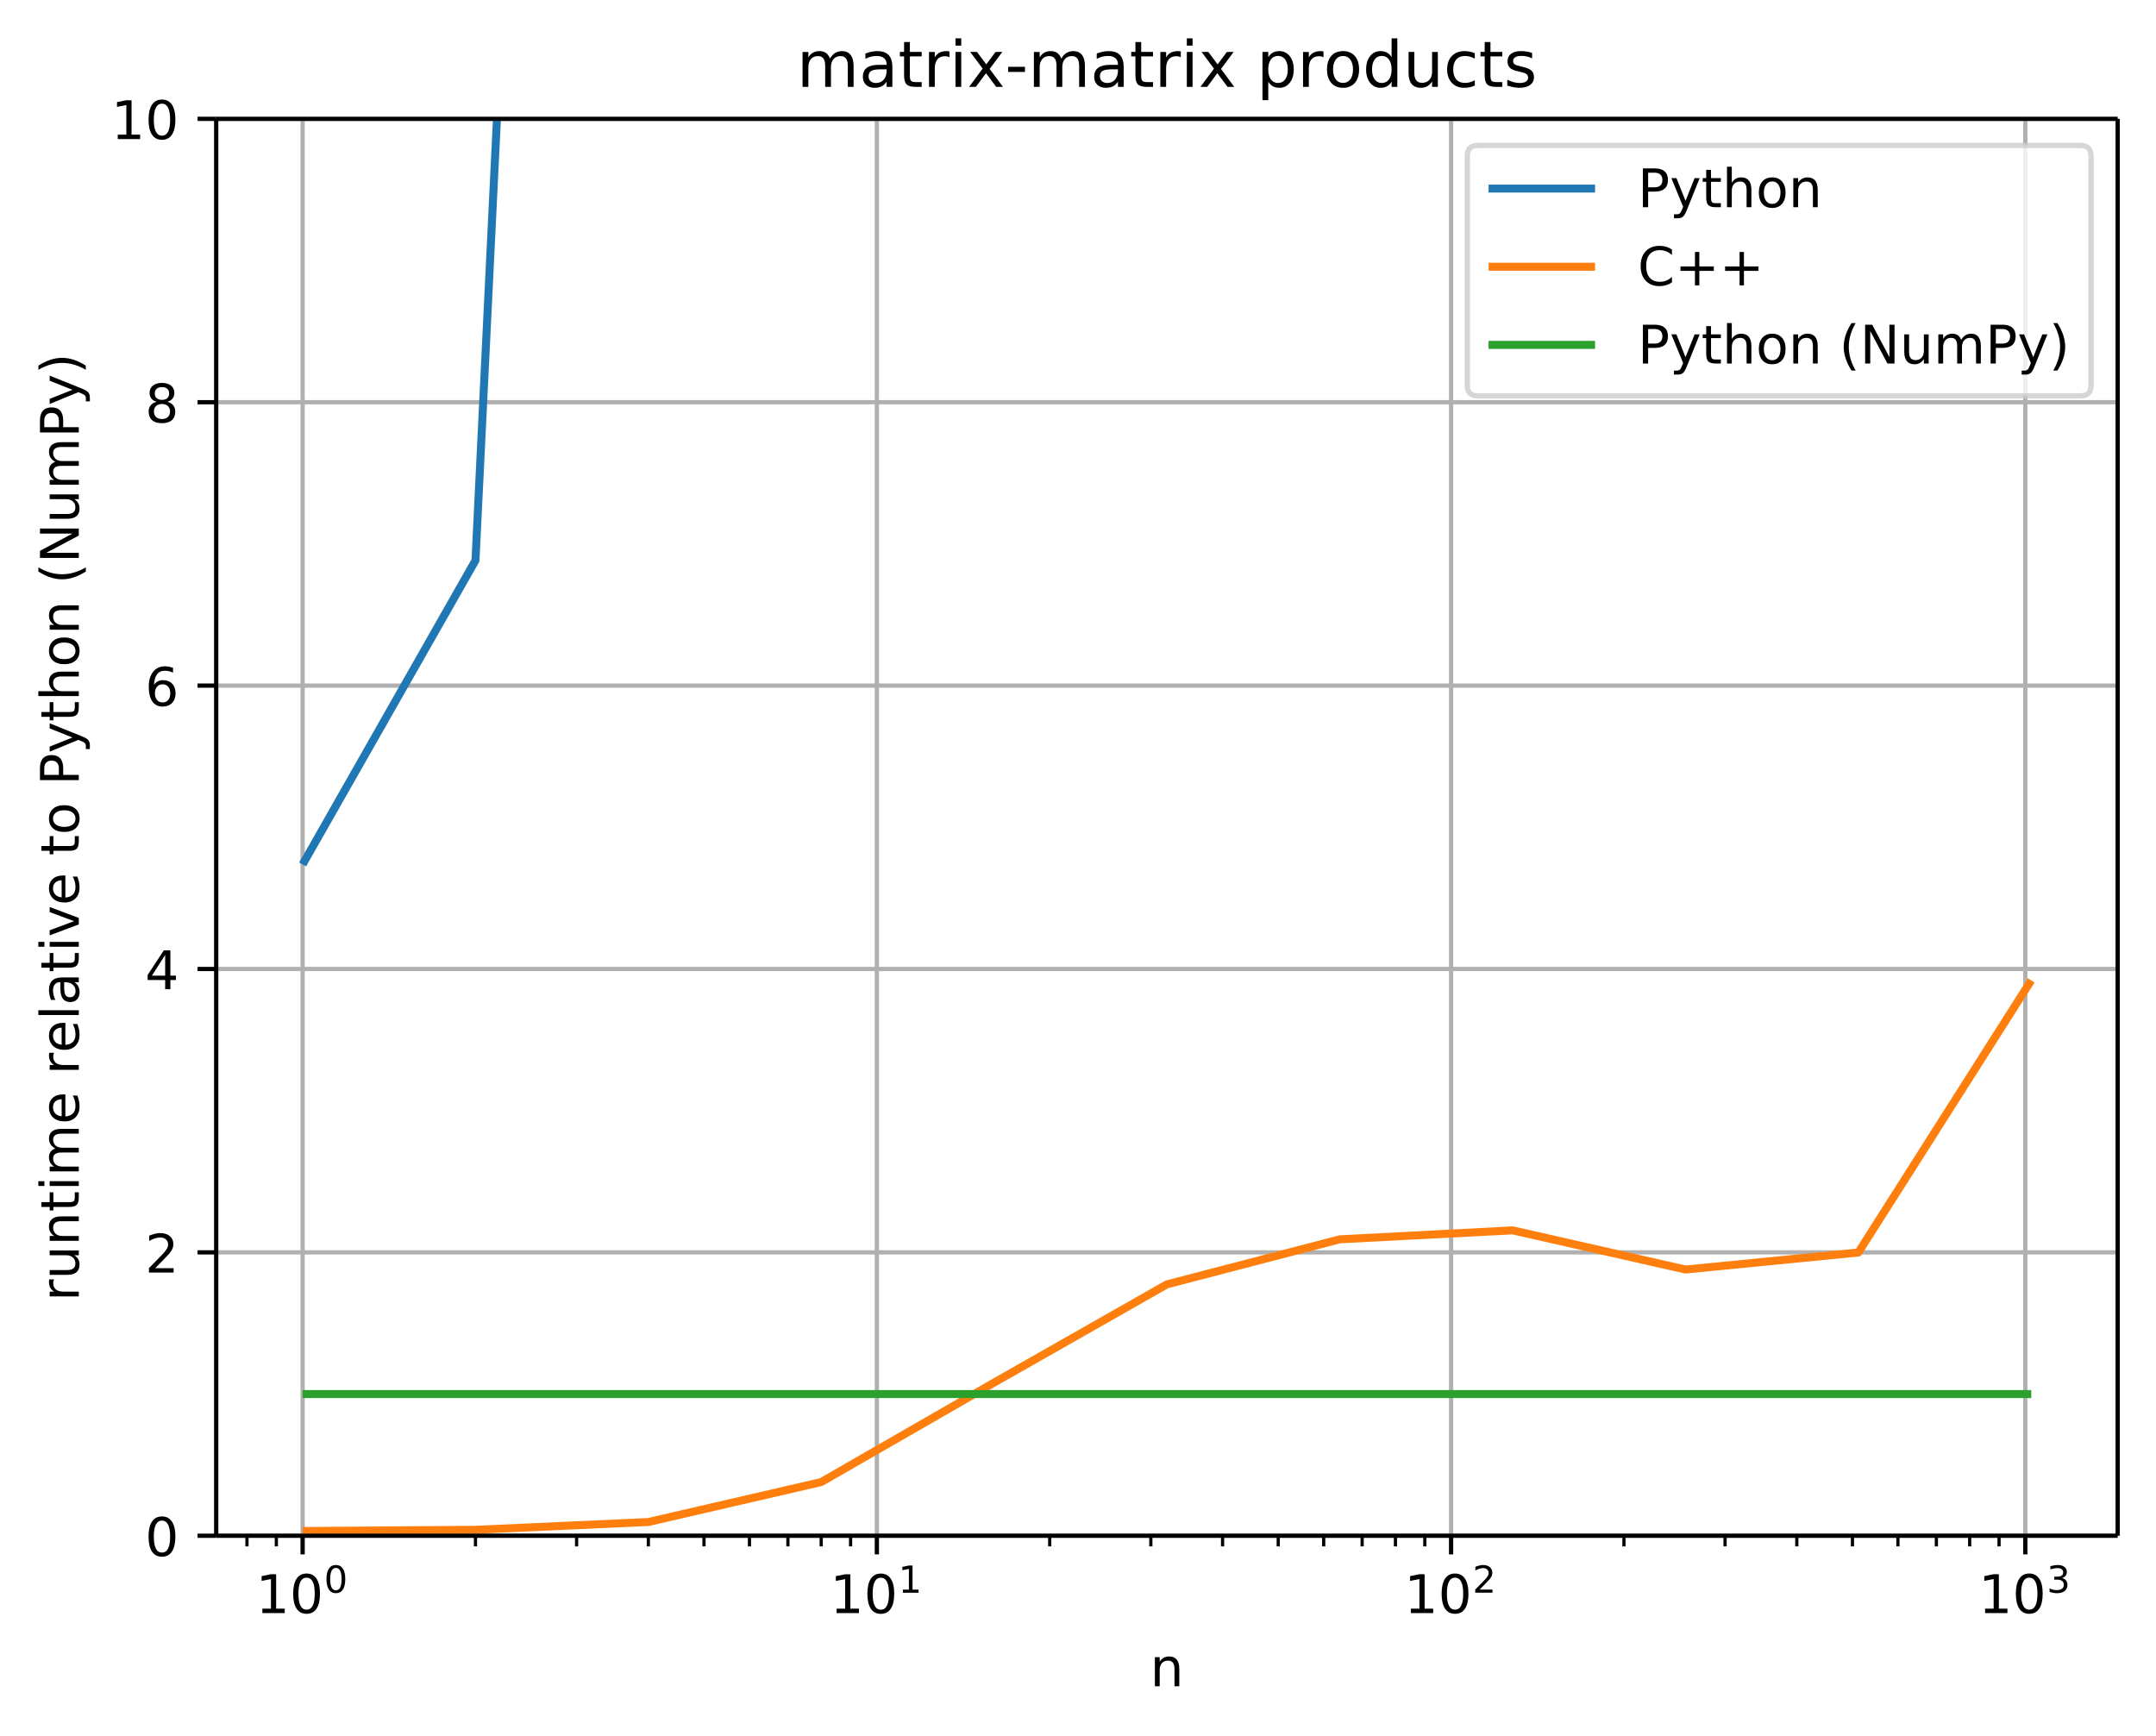 <svg height="434.649" viewBox="0 0 404.923 325.986" width="539.898" xmlns="http://www.w3.org/2000/svg" xmlns:xlink="http://www.w3.org/1999/xlink"><defs><style>*{stroke-linecap:butt;stroke-linejoin:round}</style></defs><g id="figure_1"><path d="M0 325.986h404.923V0H0z" fill="none" id="patch_1"/><g id="axes_1"><path d="M40.603 288.43h357.12V22.318H40.603z" fill="none" id="patch_2"/><g id="matplotlib.axis_1"><g id="xtick_1"><path clip-path="url(#p90ab16b951)" d="M56.836 288.43V22.318" fill="none" stroke="#b0b0b0" stroke-linecap="square" stroke-width=".8" id="line2d_1"/><g id="line2d_2"><defs><path d="M0 0v3.5" id="m780ddd9561" stroke="#000" stroke-width=".8"/></defs><use x="56.836" xlink:href="#m780ddd9561" y="288.43" stroke="#000" stroke-width=".8"/></g><g id="text_1"><defs><path d="M12.406 8.297h16.11v55.625l-17.532-3.516v8.985l17.438 3.515h9.86V8.296H54.39V0H12.406z" id="DejaVuSans-49"/><path d="M31.781 66.406q-7.61 0-11.453-7.5Q16.5 51.422 16.5 36.375q0-14.984 3.828-22.484 3.844-7.5 11.453-7.5 7.672 0 11.5 7.5 3.844 7.5 3.844 22.484 0 15.047-3.844 22.531-3.828 7.5-11.5 7.5zm0 7.813q12.266 0 18.735-9.703 6.468-9.688 6.468-28.141 0-18.406-6.468-28.11-6.47-9.687-18.735-9.687-12.25 0-18.718 9.688-6.47 9.703-6.47 28.109 0 18.453 6.47 28.14Q19.53 74.22 31.78 74.22z" id="DejaVuSans-48"/></defs><g transform="matrix(.1 0 0 -.1 48.036 303.029)"><use transform="translate(0 .766)" xlink:href="#DejaVuSans-49"/><use transform="translate(63.623 .766)" xlink:href="#DejaVuSans-48"/><use transform="matrix(.7 0 0 .7 128.203 39.047)" xlink:href="#DejaVuSans-48"/></g></g></g><g id="xtick_2"><path clip-path="url(#p90ab16b951)" d="M164.684 288.43V22.318" fill="none" stroke="#b0b0b0" stroke-linecap="square" stroke-width=".8" id="line2d_3"/><use x="164.684" xlink:href="#m780ddd9561" y="288.43" stroke="#000" stroke-width=".8" id="line2d_4"/><g transform="matrix(.1 0 0 -.1 155.884 303.029)" id="text_2"><use transform="translate(0 .684)" xlink:href="#DejaVuSans-49"/><use transform="translate(63.623 .684)" xlink:href="#DejaVuSans-48"/><use transform="matrix(.7 0 0 .7 128.203 38.966)" xlink:href="#DejaVuSans-49"/></g></g><g id="xtick_3"><path clip-path="url(#p90ab16b951)" d="M272.532 288.43V22.318" fill="none" stroke="#b0b0b0" stroke-linecap="square" stroke-width=".8" id="line2d_5"/><use x="272.532" xlink:href="#m780ddd9561" y="288.43" stroke="#000" stroke-width=".8" id="line2d_6"/><g id="text_3"><defs><path d="M19.188 8.297h34.421V0H7.33v8.297q5.609 5.812 15.296 15.594 9.703 9.797 12.188 12.64 4.734 5.313 6.609 9 1.89 3.688 1.89 7.25 0 5.813-4.078 9.469-4.078 3.672-10.625 3.672-4.64 0-9.797-1.61-5.14-1.609-11-4.89v9.969Q13.767 71.78 18.938 73q5.188 1.219 9.485 1.219 11.328 0 18.062-5.672 6.735-5.656 6.735-15.125 0-4.5-1.688-8.531-1.672-4.016-6.125-9.485-1.218-1.422-7.765-8.187-6.532-6.766-18.453-18.922z" id="DejaVuSans-50"/></defs><g transform="matrix(.1 0 0 -.1 263.732 303.029)"><use transform="translate(0 .766)" xlink:href="#DejaVuSans-49"/><use transform="translate(63.623 .766)" xlink:href="#DejaVuSans-48"/><use transform="matrix(.7 0 0 .7 128.203 39.047)" xlink:href="#DejaVuSans-50"/></g></g></g><g id="xtick_4"><path clip-path="url(#p90ab16b951)" d="M380.38 288.43V22.318" fill="none" stroke="#b0b0b0" stroke-linecap="square" stroke-width=".8" id="line2d_7"/><use x="380.38" xlink:href="#m780ddd9561" y="288.43" stroke="#000" stroke-width=".8" id="line2d_8"/><g id="text_4"><defs><path d="M40.578 39.313Q47.656 37.797 51.625 33q3.984-4.781 3.984-11.813 0-10.78-7.422-16.703-7.421-5.906-21.093-5.906-4.578 0-9.438.906-4.86.907-10.031 2.72v9.515q4.094-2.39 8.969-3.61 4.89-1.218 10.218-1.218 9.266 0 14.125 3.656 4.86 3.656 4.86 10.64 0 6.454-4.516 10.079-4.515 3.64-12.562 3.64h-8.5v8.11h8.89q7.266 0 11.125 2.906 3.86 2.906 3.86 8.375 0 5.61-3.985 8.61-3.968 3.015-11.39 3.015-4.063 0-8.703-.89-4.641-.876-10.203-2.72v8.782q5.624 1.562 10.53 2.344 4.907.78 9.25.78 11.235 0 17.766-5.109 6.547-5.093 6.547-13.78 0-6.063-3.468-10.235-3.47-4.172-9.86-5.782z" id="DejaVuSans-51"/></defs><g transform="matrix(.1 0 0 -.1 371.58 303.029)"><use transform="translate(0 .766)" xlink:href="#DejaVuSans-49"/><use transform="translate(63.623 .766)" xlink:href="#DejaVuSans-48"/><use transform="matrix(.7 0 0 .7 128.203 39.047)" xlink:href="#DejaVuSans-51"/></g></g></g><g id="xtick_5"><g id="line2d_9"><defs><path d="M0 0v2" id="m1b5d7809dc" stroke="#000" stroke-width=".6"/></defs><use x="46.384" xlink:href="#m1b5d7809dc" y="288.43" stroke="#000" stroke-width=".6"/></g></g><g id="xtick_6"><use x="51.901" xlink:href="#m1b5d7809dc" y="288.43" stroke="#000" stroke-width=".6" id="line2d_10"/></g><g id="xtick_7"><use x="89.301" xlink:href="#m1b5d7809dc" y="288.43" stroke="#000" stroke-width=".6" id="line2d_11"/></g><g id="xtick_8"><use x="108.292" xlink:href="#m1b5d7809dc" y="288.43" stroke="#000" stroke-width=".6" id="line2d_12"/></g><g id="xtick_9"><use x="121.767" xlink:href="#m1b5d7809dc" y="288.43" stroke="#000" stroke-width=".6" id="line2d_13"/></g><g id="xtick_10"><use x="132.218" xlink:href="#m1b5d7809dc" y="288.43" stroke="#000" stroke-width=".6" id="line2d_14"/></g><g id="xtick_11"><use x="140.758" xlink:href="#m1b5d7809dc" y="288.43" stroke="#000" stroke-width=".6" id="line2d_15"/></g><g id="xtick_12"><use x="147.978" xlink:href="#m1b5d7809dc" y="288.43" stroke="#000" stroke-width=".6" id="line2d_16"/></g><g id="xtick_13"><use x="154.232" xlink:href="#m1b5d7809dc" y="288.43" stroke="#000" stroke-width=".6" id="line2d_17"/></g><g id="xtick_14"><use x="159.749" xlink:href="#m1b5d7809dc" y="288.43" stroke="#000" stroke-width=".6" id="line2d_18"/></g><g id="xtick_15"><use x="197.149" xlink:href="#m1b5d7809dc" y="288.43" stroke="#000" stroke-width=".6" id="line2d_19"/></g><g id="xtick_16"><use x="216.14" xlink:href="#m1b5d7809dc" y="288.43" stroke="#000" stroke-width=".6" id="line2d_20"/></g><g id="xtick_17"><use x="229.615" xlink:href="#m1b5d7809dc" y="288.43" stroke="#000" stroke-width=".6" id="line2d_21"/></g><g id="xtick_18"><use x="240.066" xlink:href="#m1b5d7809dc" y="288.43" stroke="#000" stroke-width=".6" id="line2d_22"/></g><g id="xtick_19"><use x="248.606" xlink:href="#m1b5d7809dc" y="288.43" stroke="#000" stroke-width=".6" id="line2d_23"/></g><g id="xtick_20"><use x="255.826" xlink:href="#m1b5d7809dc" y="288.43" stroke="#000" stroke-width=".6" id="line2d_24"/></g><g id="xtick_21"><use x="262.08" xlink:href="#m1b5d7809dc" y="288.43" stroke="#000" stroke-width=".6" id="line2d_25"/></g><g id="xtick_22"><use x="267.597" xlink:href="#m1b5d7809dc" y="288.43" stroke="#000" stroke-width=".6" id="line2d_26"/></g><g id="xtick_23"><use x="304.997" xlink:href="#m1b5d7809dc" y="288.43" stroke="#000" stroke-width=".6" id="line2d_27"/></g><g id="xtick_24"><use x="323.988" xlink:href="#m1b5d7809dc" y="288.43" stroke="#000" stroke-width=".6" id="line2d_28"/></g><g id="xtick_25"><use x="337.463" xlink:href="#m1b5d7809dc" y="288.43" stroke="#000" stroke-width=".6" id="line2d_29"/></g><g id="xtick_26"><use x="347.914" xlink:href="#m1b5d7809dc" y="288.43" stroke="#000" stroke-width=".6" id="line2d_30"/></g><g id="xtick_27"><use x="356.454" xlink:href="#m1b5d7809dc" y="288.43" stroke="#000" stroke-width=".6" id="line2d_31"/></g><g id="xtick_28"><use x="363.674" xlink:href="#m1b5d7809dc" y="288.43" stroke="#000" stroke-width=".6" id="line2d_32"/></g><g id="xtick_29"><use x="369.928" xlink:href="#m1b5d7809dc" y="288.43" stroke="#000" stroke-width=".6" id="line2d_33"/></g><g id="xtick_30"><use x="375.445" xlink:href="#m1b5d7809dc" y="288.43" stroke="#000" stroke-width=".6" id="line2d_34"/></g><g id="text_5"><defs><path d="M54.89 33.016V0h-8.984v32.719q0 7.765-3.031 11.61-3.031 3.858-9.078 3.858-7.281 0-11.484-4.64-4.204-4.625-4.204-12.64V0H9.08v54.688h9.03v-8.5q3.235 4.937 7.594 7.374Q30.078 56 35.797 56q9.422 0 14.25-5.828 4.844-5.828 4.844-17.156z" id="DejaVuSans-110"/></defs><use xlink:href="#DejaVuSans-110" transform="matrix(.1 0 0 -.1 215.994 316.707)"/></g></g><g id="matplotlib.axis_2"><g id="ytick_1"><path clip-path="url(#p90ab16b951)" d="M40.603 288.43h357.12" fill="none" stroke="#b0b0b0" stroke-linecap="square" stroke-width=".8" id="line2d_35"/><g id="line2d_36"><defs><path d="M0 0h-3.5" id="mf114e869e4" stroke="#000" stroke-width=".8"/></defs><use x="40.603" xlink:href="#mf114e869e4" y="288.43" stroke="#000" stroke-width=".8"/></g><use xlink:href="#DejaVuSans-48" transform="matrix(.1 0 0 -.1 27.24 292.23)" id="text_6"/></g><g id="ytick_2"><path clip-path="url(#p90ab16b951)" d="M40.603 235.208h357.12" fill="none" stroke="#b0b0b0" stroke-linecap="square" stroke-width=".8" id="line2d_37"/><use x="40.603" xlink:href="#mf114e869e4" y="235.208" stroke="#000" stroke-width=".8" id="line2d_38"/><use xlink:href="#DejaVuSans-50" transform="matrix(.1 0 0 -.1 27.24 239.007)" id="text_7"/></g><g id="ytick_3"><path clip-path="url(#p90ab16b951)" d="M40.603 181.985h357.12" fill="none" stroke="#b0b0b0" stroke-linecap="square" stroke-width=".8" id="line2d_39"/><use x="40.603" xlink:href="#mf114e869e4" y="181.985" stroke="#000" stroke-width=".8" id="line2d_40"/><g id="text_8"><defs><path d="M37.797 64.313L12.89 25.39h24.906zm-2.594 8.593H47.61V25.391h10.407v-8.203H47.609V0h-9.812v17.188H4.89v9.515z" id="DejaVuSans-52"/></defs><use xlink:href="#DejaVuSans-52" transform="matrix(.1 0 0 -.1 27.24 185.785)"/></g></g><g id="ytick_4"><path clip-path="url(#p90ab16b951)" d="M40.603 128.763h357.12" fill="none" stroke="#b0b0b0" stroke-linecap="square" stroke-width=".8" id="line2d_41"/><use x="40.603" xlink:href="#mf114e869e4" y="128.763" stroke="#000" stroke-width=".8" id="line2d_42"/><g id="text_9"><defs><path d="M33.016 40.375q-6.641 0-10.532-4.547-3.875-4.531-3.875-12.437 0-7.86 3.875-12.438 3.891-4.562 10.532-4.562 6.64 0 10.515 4.562 3.875 4.578 3.875 12.438 0 7.906-3.875 12.437-3.875 4.547-10.515 4.547zm19.578 30.922v-8.984q-3.719 1.75-7.5 2.671-3.782.938-7.5.938-9.766 0-14.922-6.594-5.14-6.594-5.875-19.922 2.875 4.25 7.219 6.516 4.359 2.266 9.578 2.266 10.984 0 17.36-6.672 6.374-6.657 6.374-18.125 0-11.235-6.64-18.032-6.641-6.78-17.672-6.78-12.657 0-19.344 9.687-6.688 9.703-6.688 28.109 0 17.281 8.204 27.563 8.203 10.28 22.015 10.28 3.719 0 7.5-.734t7.89-2.187z" id="DejaVuSans-54"/></defs><use xlink:href="#DejaVuSans-54" transform="matrix(.1 0 0 -.1 27.24 132.562)"/></g></g><g id="ytick_5"><path clip-path="url(#p90ab16b951)" d="M40.603 75.54h357.12" fill="none" stroke="#b0b0b0" stroke-linecap="square" stroke-width=".8" id="line2d_43"/><use x="40.603" xlink:href="#mf114e869e4" y="75.541" stroke="#000" stroke-width=".8" id="line2d_44"/><g id="text_10"><defs><path d="M31.781 34.625q-7.031 0-11.062-3.766-4.016-3.765-4.016-10.343 0-6.594 4.016-10.36Q24.75 6.391 31.78 6.391q7.032 0 11.078 3.78 4.063 3.798 4.063 10.345 0 6.578-4.031 10.343-4.016 3.766-11.11 3.766zm-9.86 4.188q-6.343 1.562-9.89 5.906Q8.5 49.079 8.5 55.329q0 8.733 6.219 13.812 6.234 5.078 17.062 5.078 10.89 0 17.094-5.078 6.203-5.079 6.203-13.813 0-6.25-3.547-10.61-3.531-4.343-9.828-5.906 7.125-1.656 11.094-6.5 3.984-4.828 3.984-11.796 0-10.61-6.468-16.282-6.47-5.656-18.532-5.656-12.047 0-18.531 5.656-6.469 5.672-6.469 16.282 0 6.968 4 11.797 4.016 4.843 11.14 6.5zM18.314 54.39q0-5.657 3.53-8.828 3.548-3.172 9.938-3.172 6.36 0 9.938 3.172 3.593 3.171 3.593 8.828 0 5.672-3.593 8.843-3.578 3.172-9.938 3.172-6.39 0-9.937-3.172-3.532-3.172-3.532-8.843z" id="DejaVuSans-56"/></defs><use xlink:href="#DejaVuSans-56" transform="matrix(.1 0 0 -.1 27.24 79.34)"/></g></g><g id="ytick_6"><path clip-path="url(#p90ab16b951)" d="M40.603 22.318h357.12" fill="none" stroke="#b0b0b0" stroke-linecap="square" stroke-width=".8" id="line2d_45"/><use x="40.603" xlink:href="#mf114e869e4" y="22.318" stroke="#000" stroke-width=".8" id="line2d_46"/><g transform="matrix(.1 0 0 -.1 20.878 26.117)" id="text_11"><use xlink:href="#DejaVuSans-49"/><use x="63.623" xlink:href="#DejaVuSans-48"/></g></g><g id="text_12"><defs><path d="M41.11 46.297q-1.516.875-3.297 1.281Q36.03 48 33.89 48q-7.625 0-11.703-4.953-4.079-4.953-4.079-14.234V0H9.08v54.688h9.03v-8.5q2.844 4.984 7.375 7.39Q30.031 56 36.531 56q.922 0 2.047-.125 1.125-.11 2.484-.36z" id="DejaVuSans-114"/><path d="M8.5 21.578v33.11h8.984V21.922q0-7.766 3.016-11.656 3.031-3.875 9.094-3.875 7.265 0 11.484 4.64 4.234 4.64 4.234 12.656v31h8.985V0h-8.984v8.406Q42.047 3.422 37.718 1q-4.313-2.422-10.032-2.422-9.421 0-14.312 5.86Q8.5 10.296 8.5 21.578zM31.11 56z" id="DejaVuSans-117"/><path d="M18.313 70.219V54.688h18.5v-6.985h-18.5V18.016q0-6.688 1.828-8.594 1.828-1.906 7.453-1.906h9.218V0h-9.218q-10.407 0-14.36 3.875-3.953 3.89-3.953 14.14v29.688H2.687v6.984h6.594V70.22z" id="DejaVuSans-116"/><path d="M9.422 54.688h8.984V0H9.422zm0 21.296h8.984v-11.39H9.422z" id="DejaVuSans-105"/><path d="M52 44.188q3.375 6.062 8.063 8.937Q64.75 56 71.093 56q8.548 0 13.188-5.984 4.64-5.97 4.64-17V0h-9.03v32.719q0 7.86-2.797 11.656-2.781 3.813-8.485 3.813-6.984 0-11.046-4.641-4.047-4.625-4.047-12.64V0h-9.032v32.719q0 7.906-2.78 11.687-2.782 3.782-8.595 3.782-6.89 0-10.953-4.657-4.047-4.656-4.047-12.625V0H9.08v54.688h9.03v-8.5q3.078 5.03 7.375 7.421Q29.781 56 35.687 56q5.97 0 10.141-3.031Q50 49.953 52 44.187z" id="DejaVuSans-109"/><path d="M56.203 29.594v-4.39H14.891q.593-9.282 5.593-14.142 5-4.859 13.938-4.859 5.172 0 10.031 1.266 4.86 1.265 9.656 3.812v-8.5Q49.266.734 44.187-.344 39.11-1.422 33.892-1.422q-13.094 0-20.735 7.61-7.64 7.625-7.64 20.625 0 13.421 7.25 21.296Q20.016 56 32.328 56q11.031 0 17.453-7.11 6.422-7.093 6.422-19.296zm-8.984 2.64q-.094 7.36-4.125 11.75-4.032 4.407-10.672 4.407-7.516 0-12.031-4.25-4.516-4.25-5.203-11.97z" id="DejaVuSans-101"/><path d="M9.422 75.984h8.984V0H9.422z" id="DejaVuSans-108"/><path d="M34.281 27.484q-10.89 0-15.093-2.484-4.204-2.484-4.204-8.5 0-4.781 3.157-7.594 3.156-2.797 8.562-2.797 7.485 0 12 5.297 4.516 5.297 4.516 14.078v2zm17.922 3.72V0H43.22v8.297Q40.14 3.328 35.547.953q-4.594-2.375-11.234-2.375-8.391 0-13.36 4.719Q6 8.016 6 15.922q0 9.219 6.172 13.906 6.187 4.688 18.437 4.688h12.61v.89q0 6.203-4.078 9.594-4.078 3.39-11.453 3.39-4.688 0-9.141-1.124-4.438-1.125-8.531-3.375v8.312q4.921 1.906 9.562 2.844 4.64.953 9.031.953 11.875 0 17.735-6.156 5.86-6.14 5.86-18.64z" id="DejaVuSans-97"/><path d="M2.984 54.688H12.5L29.594 8.797l17.093 45.89h9.516L35.687 0H23.485z" id="DejaVuSans-118"/><path d="M30.61 48.39q-7.22 0-11.422-5.64-4.204-5.64-4.204-15.453 0-9.813 4.172-15.453 4.188-5.64 11.453-5.64 7.188 0 11.375 5.655 4.203 5.672 4.203 15.438 0 9.719-4.203 15.406-4.187 5.688-11.375 5.688zm0 7.61q11.718 0 18.406-7.625 6.703-7.61 6.703-21.078 0-13.422-6.703-21.078-6.688-7.64-18.407-7.64-11.765 0-18.437 7.64-6.656 7.656-6.656 21.078 0 13.469 6.656 21.078Q18.844 56 30.609 56z" id="DejaVuSans-111"/><path d="M19.672 64.797v-27.39h12.406q6.89 0 10.64 3.562 3.766 3.562 3.766 10.156 0 6.547-3.765 10.11-3.75 3.562-10.64 3.562zm-9.86 8.11h22.266q12.266 0 18.531-5.548 6.282-5.546 6.282-16.234 0-10.797-6.282-16.313-6.265-5.515-18.53-5.515H19.671V0h-9.86z" id="DejaVuSans-80"/><path d="M32.172-5.078q-3.797-9.766-7.422-12.735-3.61-2.984-9.656-2.984H7.906v7.516h5.282q3.703 0 5.75 1.765Q21-9.766 23.483-3.219l1.61 4.094-22.11 53.813H12.5l17.094-42.766 17.093 42.766h9.516z" id="DejaVuSans-121"/><path d="M54.89 33.016V0h-8.984v32.719q0 7.765-3.031 11.61-3.031 3.858-9.078 3.858-7.281 0-11.484-4.64-4.204-4.625-4.204-12.64V0H9.08v75.984h9.03V46.188q3.235 4.937 7.594 7.374Q30.078 56 35.797 56q9.422 0 14.25-5.828 4.844-5.828 4.844-17.156z" id="DejaVuSans-104"/><path d="M31 75.875q-6.531-11.219-9.719-22.219-3.172-10.984-3.172-22.265 0-11.266 3.203-22.328Q24.517-2 31-13.188h-7.813Q15.875-1.704 12.235 9.375q-3.64 11.078-3.64 22.016 0 10.89 3.61 21.922 3.624 11.046 10.983 22.562z" id="DejaVuSans-40"/><path d="M9.813 72.906h13.28l32.329-60.984v60.984h9.562V0h-13.28L19.39 60.984V0H9.813z" id="DejaVuSans-78"/><path d="M8.016 75.875h7.812q7.313-11.516 10.953-22.563 3.64-11.03 3.64-21.921 0-10.938-3.64-22.016-3.64-11.078-10.953-22.563H8.016Q14.5-2 17.703 9.063q3.203 11.063 3.203 22.329 0 11.28-3.203 22.265-3.203 11-9.687 22.219z" id="DejaVuSans-41"/></defs><g transform="matrix(0 -.1 -.1 0 14.798 244.394)"><use xlink:href="#DejaVuSans-114"/><use x="41.113" xlink:href="#DejaVuSans-117"/><use x="104.492" xlink:href="#DejaVuSans-110"/><use x="167.871" xlink:href="#DejaVuSans-116"/><use x="207.08" xlink:href="#DejaVuSans-105"/><use x="234.863" xlink:href="#DejaVuSans-109"/><use x="332.275" xlink:href="#DejaVuSans-101"/><use x="393.799" xlink:href="#DejaVuSans-32"/><use x="425.586" xlink:href="#DejaVuSans-114"/><use x="466.668" xlink:href="#DejaVuSans-101"/><use x="528.191" xlink:href="#DejaVuSans-108"/><use x="555.975" xlink:href="#DejaVuSans-97"/><use x="617.254" xlink:href="#DejaVuSans-116"/><use x="656.463" xlink:href="#DejaVuSans-105"/><use x="684.246" xlink:href="#DejaVuSans-118"/><use x="743.426" xlink:href="#DejaVuSans-101"/><use x="804.949" xlink:href="#DejaVuSans-32"/><use x="836.736" xlink:href="#DejaVuSans-116"/><use x="875.945" xlink:href="#DejaVuSans-111"/><use x="937.127" xlink:href="#DejaVuSans-32"/><use x="968.914" xlink:href="#DejaVuSans-80"/><use x="1029.217" xlink:href="#DejaVuSans-121"/><use x="1088.396" xlink:href="#DejaVuSans-116"/><use x="1127.605" xlink:href="#DejaVuSans-104"/><use x="1190.984" xlink:href="#DejaVuSans-111"/><use x="1252.166" xlink:href="#DejaVuSans-110"/><use x="1315.545" xlink:href="#DejaVuSans-32"/><use x="1347.332" xlink:href="#DejaVuSans-40"/><use x="1386.346" xlink:href="#DejaVuSans-78"/><use x="1461.15" xlink:href="#DejaVuSans-117"/><use x="1524.529" xlink:href="#DejaVuSans-109"/><use x="1621.941" xlink:href="#DejaVuSans-80"/><use x="1682.244" xlink:href="#DejaVuSans-121"/><use x="1741.424" xlink:href="#DejaVuSans-41"/></g></g></g><path clip-path="url(#p90ab16b951)" d="M56.836 162.352L89.3 105.256 94.466-1" fill="none" stroke="#1f77b4" stroke-linecap="square" stroke-width="1.5" id="line2d_47"/><path clip-path="url(#p90ab16b951)" d="M56.836 287.544l32.465-.228 32.466-1.462 32.465-7.502 32.466-18.676 32.465-18.459 32.466-8.458 32.465-1.684 32.465 7.36 32.466-3.197 32.465-51.108" fill="none" stroke="#ff7f0e" stroke-linecap="square" stroke-width="1.5" id="line2d_48"/><path clip-path="url(#p90ab16b951)" d="M56.836 261.819H381.49" fill="none" stroke="#2ca02c" stroke-linecap="square" stroke-width="1.5" id="line2d_49"/><path d="M40.603 288.43V22.318" fill="none" stroke="#000" stroke-linecap="square" stroke-width=".8" id="patch_3"/><path d="M397.723 288.43V22.318" fill="none" stroke="#000" stroke-linecap="square" stroke-width=".8" id="patch_4"/><path d="M40.603 288.43h357.12" fill="none" stroke="#000" stroke-linecap="square" stroke-width=".8" id="patch_5"/><path d="M40.603 22.318h357.12" fill="none" stroke="#000" stroke-linecap="square" stroke-width=".8" id="patch_6"/><g id="text_13"><defs><path d="M54.89 54.688l-19.78-26.61L55.905 0H45.313L29.39 21.484 13.484 0H2.875l21.25 28.61L4.687 54.687h10.594l14.5-19.485 14.5 19.484z" id="DejaVuSans-120"/><path d="M4.89 31.39h26.313v-8H4.891z" id="DejaVuSans-45"/><path d="M18.11 8.203v-29H9.077v75.484h9.031v-8.296q2.844 4.875 7.157 7.234Q29.594 56 35.594 56q9.968 0 16.187-7.906 6.235-7.907 6.235-20.797T51.78 6.484q-6.218-7.906-16.187-7.906-6 0-10.328 2.375-4.313 2.375-7.157 7.25zm30.578 19.094q0 9.906-4.079 15.547-4.078 5.64-11.203 5.64-7.14 0-11.218-5.64-4.079-5.64-4.079-15.547 0-9.906 4.078-15.547 4.079-5.64 11.22-5.64 7.124 0 11.202 5.64t4.078 15.547z" id="DejaVuSans-112"/><path d="M45.406 46.39v29.594h8.985V0h-8.985v8.203Q42.578 3.328 38.25.953q-4.313-2.375-10.375-2.375-9.906 0-16.14 7.906-6.22 7.922-6.22 20.813 0 12.89 6.22 20.797Q17.968 56 27.874 56q6.063 0 10.375-2.375 4.328-2.36 7.156-7.234zm-30.61-19.093q0-9.906 4.079-15.547 4.078-5.64 11.203-5.64 7.125 0 11.219 5.64 4.11 5.64 4.11 15.547 0 9.906-4.11 15.547-4.094 5.64-11.219 5.64-7.125 0-11.203-5.64-4.078-5.64-4.078-15.547z" id="DejaVuSans-100"/><path d="M48.781 52.594v-8.407q-3.812 2.11-7.64 3.157-3.828 1.047-7.735 1.047-8.75 0-13.593-5.547-4.829-5.532-4.829-15.547 0-10.016 4.829-15.563 4.843-5.53 13.593-5.53 3.907 0 7.735 1.046 3.828 1.047 7.64 3.156V2.094Q45.016.344 40.984-.531q-4.015-.89-8.562-.89-12.36 0-19.64 7.765-7.266 7.765-7.266 20.953 0 13.375 7.343 21.031Q20.22 56 33.016 56q4.14 0 8.093-.86 3.953-.843 7.672-2.546z" id="DejaVuSans-99"/><path d="M44.281 53.078v-8.5q-3.797 1.953-7.906 2.922-4.094.984-8.5.984-6.688 0-10.031-2.047-3.344-2.046-3.344-6.156 0-3.125 2.39-4.906 2.391-1.781 9.626-3.39l3.078-.688q9.562-2.047 13.593-5.781 4.032-3.735 4.032-10.422 0-7.625-6.032-12.078-6.03-4.438-16.578-4.438-4.39 0-9.156.86Q10.688.296 5.422 2v9.281q4.984-2.594 9.812-3.89 4.829-1.282 9.579-1.282 6.343 0 9.75 2.172 3.421 2.172 3.421 6.125 0 3.656-2.468 5.61-2.453 1.953-10.813 3.765l-3.125.735q-8.344 1.75-12.062 5.39-3.704 3.64-3.704 9.985 0 7.718 5.47 11.906Q16.75 56 26.811 56q4.97 0 9.36-.734 4.406-.72 8.11-2.188z" id="DejaVuSans-115"/></defs><g transform="matrix(.12 0 0 -.12 149.642 16.318)"><use xlink:href="#DejaVuSans-109"/><use x="97.412" xlink:href="#DejaVuSans-97"/><use x="158.691" xlink:href="#DejaVuSans-116"/><use x="197.9" xlink:href="#DejaVuSans-114"/><use x="239.014" xlink:href="#DejaVuSans-105"/><use x="266.797" xlink:href="#DejaVuSans-120"/><use x="325.977" xlink:href="#DejaVuSans-45"/><use x="362.061" xlink:href="#DejaVuSans-109"/><use x="459.473" xlink:href="#DejaVuSans-97"/><use x="520.752" xlink:href="#DejaVuSans-116"/><use x="559.961" xlink:href="#DejaVuSans-114"/><use x="601.074" xlink:href="#DejaVuSans-105"/><use x="628.857" xlink:href="#DejaVuSans-120"/><use x="688.037" xlink:href="#DejaVuSans-32"/><use x="719.824" xlink:href="#DejaVuSans-112"/><use x="783.301" xlink:href="#DejaVuSans-114"/><use x="824.383" xlink:href="#DejaVuSans-111"/><use x="885.564" xlink:href="#DejaVuSans-100"/><use x="949.041" xlink:href="#DejaVuSans-117"/><use x="1012.42" xlink:href="#DejaVuSans-99"/><use x="1067.4" xlink:href="#DejaVuSans-116"/><use x="1106.609" xlink:href="#DejaVuSans-115"/></g></g><g id="legend_1"><path d="M277.572 74.353h113.151q2 0 2-2V29.318q0-2-2-2H277.572q-2 0-2 2v43.035q0 2 2 2z" fill="#fff" opacity=".8" stroke="#ccc" id="patch_7"/><path d="M279.572 35.417h20" fill="none" stroke="#1f77b4" stroke-linecap="square" stroke-width="1.5" id="line2d_50"/><g transform="matrix(.1 0 0 -.1 307.572 38.917)" id="text_14"><use xlink:href="#DejaVuSans-80"/><use x="60.303" xlink:href="#DejaVuSans-121"/><use x="119.482" xlink:href="#DejaVuSans-116"/><use x="158.691" xlink:href="#DejaVuSans-104"/><use x="222.07" xlink:href="#DejaVuSans-111"/><use x="283.252" xlink:href="#DejaVuSans-110"/></g><path d="M279.572 50.095h20" fill="none" stroke="#ff7f0e" stroke-linecap="square" stroke-width="1.5" id="line2d_52"/><g id="text_15"><defs><path d="M64.406 67.281v-10.39q-4.984 4.64-10.625 6.922-5.64 2.296-11.984 2.296-12.5 0-19.14-7.64-6.641-7.64-6.641-22.094 0-14.406 6.64-22.047 6.64-7.64 19.14-7.64 6.345 0 11.985 2.296 5.64 2.297 10.625 6.938V5.609Q59.234 2.094 53.437.33q-5.78-1.75-12.218-1.75-16.563 0-26.094 10.124-9.516 10.14-9.516 27.672 0 17.578 9.516 27.703 9.531 10.14 26.094 10.14 6.531 0 12.312-1.734 5.797-1.734 10.875-5.203z" id="DejaVuSans-67"/><path d="M46 62.703V35.5h27.188v-8.297H46V0h-8.203v27.203H10.594V35.5h27.203v27.203z" id="DejaVuSans-43"/></defs><g transform="matrix(.1 0 0 -.1 307.572 53.595)"><use xlink:href="#DejaVuSans-67"/><use x="69.824" xlink:href="#DejaVuSans-43"/><use x="153.613" xlink:href="#DejaVuSans-43"/></g></g><path d="M279.572 64.773h20" fill="none" stroke="#2ca02c" stroke-linecap="square" stroke-width="1.5" id="line2d_54"/><g transform="matrix(.1 0 0 -.1 307.572 68.273)" id="text_16"><use xlink:href="#DejaVuSans-80"/><use x="60.303" xlink:href="#DejaVuSans-121"/><use x="119.482" xlink:href="#DejaVuSans-116"/><use x="158.691" xlink:href="#DejaVuSans-104"/><use x="222.07" xlink:href="#DejaVuSans-111"/><use x="283.252" xlink:href="#DejaVuSans-110"/><use x="346.631" xlink:href="#DejaVuSans-32"/><use x="378.418" xlink:href="#DejaVuSans-40"/><use x="417.432" xlink:href="#DejaVuSans-78"/><use x="492.236" xlink:href="#DejaVuSans-117"/><use x="555.615" xlink:href="#DejaVuSans-109"/><use x="653.027" xlink:href="#DejaVuSans-80"/><use x="713.33" xlink:href="#DejaVuSans-121"/><use x="772.51" xlink:href="#DejaVuSans-41"/></g></g></g></g><defs><clipPath id="p90ab16b951"><path d="M40.603 22.318h357.12V288.43H40.603z"/></clipPath></defs></svg>
